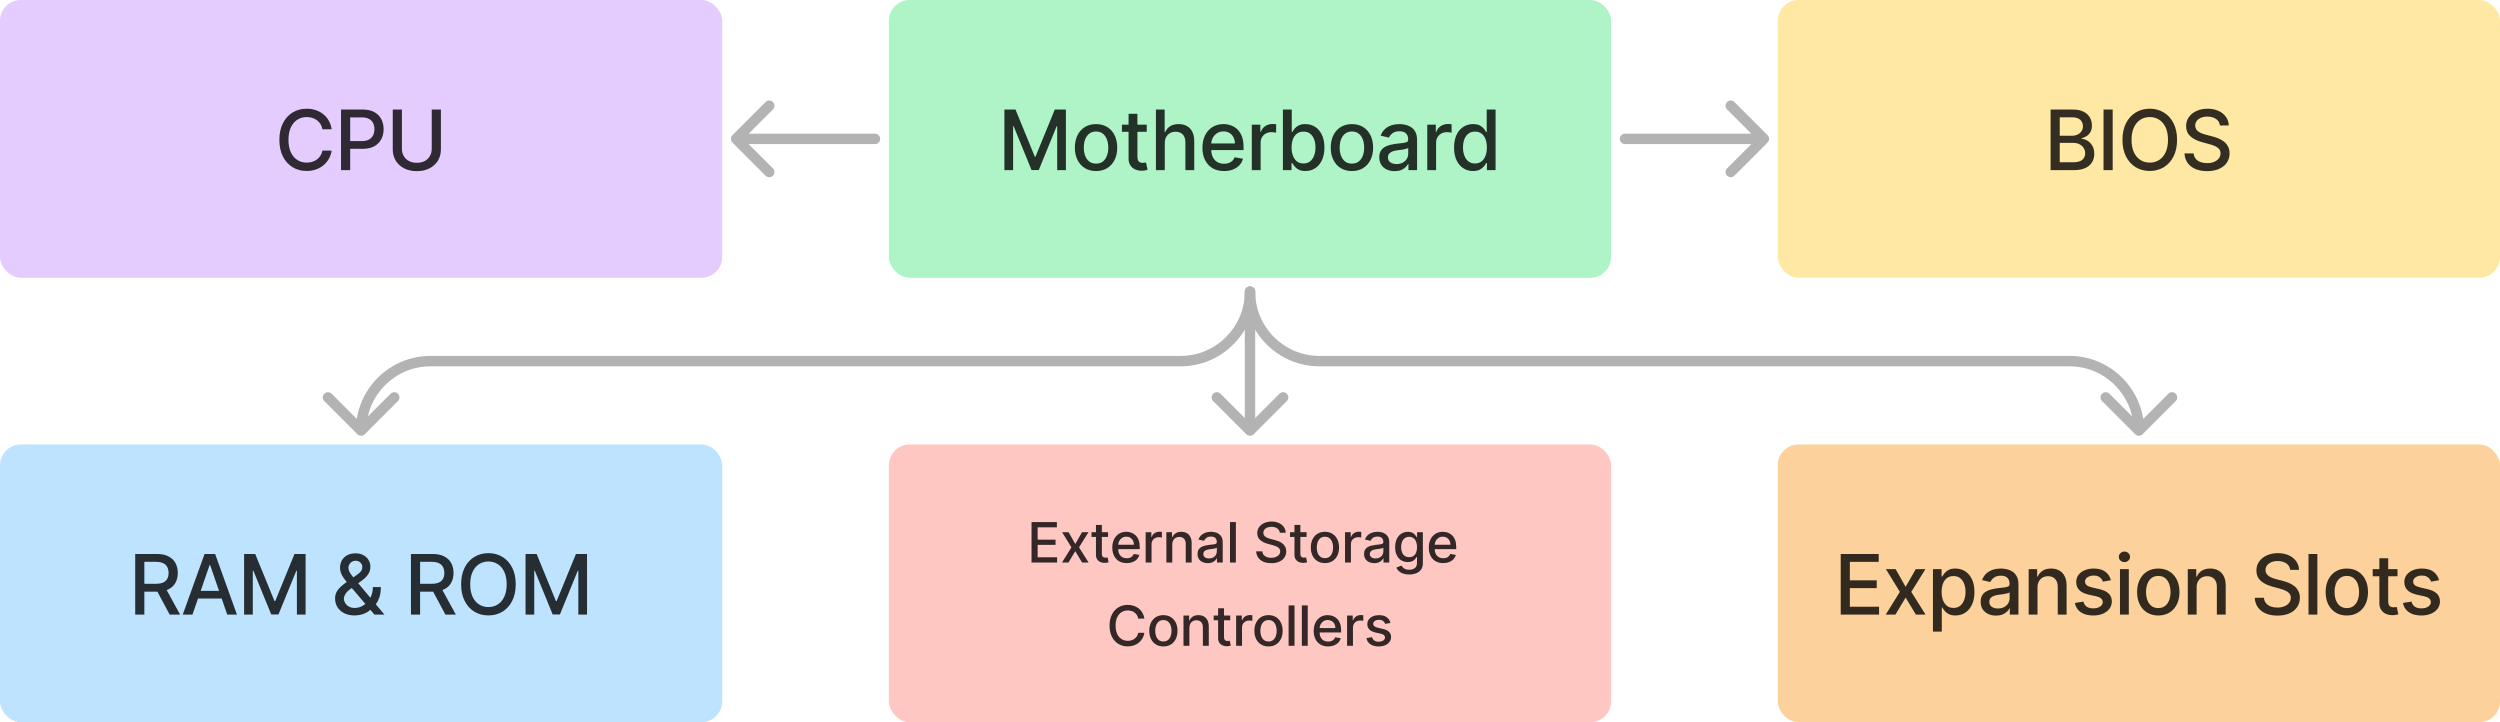 <svg width="720" height="208" viewBox="0 0 720 208" fill="none" xmlns="http://www.w3.org/2000/svg">
    <rect x="256" width="208" height="80" rx="6" fill="#AFF4C6" />
    <path
        d="M289.268 31.546H292.464L298.021 45.114H298.225L303.782 31.546H306.978V49H304.472V36.369H304.311L299.163 48.974H297.083L291.936 36.361H291.774V49H289.268V31.546ZM315.661 49.264C314.433 49.264 313.362 48.983 312.448 48.42C311.533 47.858 310.823 47.071 310.317 46.06C309.811 45.048 309.558 43.867 309.558 42.514C309.558 41.156 309.811 39.969 310.317 38.952C310.823 37.935 311.533 37.145 312.448 36.582C313.362 36.02 314.433 35.739 315.661 35.739C316.888 35.739 317.959 36.02 318.874 36.582C319.788 37.145 320.499 37.935 321.004 38.952C321.51 39.969 321.763 41.156 321.763 42.514C321.763 43.867 321.51 45.048 321.004 46.06C320.499 47.071 319.788 47.858 318.874 48.42C317.959 48.983 316.888 49.264 315.661 49.264ZM315.669 47.125C316.465 47.125 317.124 46.915 317.646 46.494C318.169 46.074 318.556 45.514 318.806 44.815C319.061 44.117 319.189 43.347 319.189 42.506C319.189 41.67 319.061 40.903 318.806 40.205C318.556 39.5 318.169 38.935 317.646 38.508C317.124 38.082 316.465 37.869 315.669 37.869C314.868 37.869 314.203 38.082 313.675 38.508C313.152 38.935 312.763 39.5 312.507 40.205C312.257 40.903 312.132 41.67 312.132 42.506C312.132 43.347 312.257 44.117 312.507 44.815C312.763 45.514 313.152 46.074 313.675 46.494C314.203 46.915 314.868 47.125 315.669 47.125ZM330.262 35.909V37.955H323.112V35.909H330.262ZM325.029 32.773H327.578V45.156C327.578 45.651 327.651 46.023 327.799 46.273C327.947 46.517 328.137 46.685 328.37 46.776C328.609 46.861 328.867 46.903 329.146 46.903C329.35 46.903 329.529 46.889 329.683 46.861C329.836 46.832 329.955 46.81 330.041 46.793L330.501 48.898C330.353 48.955 330.143 49.011 329.87 49.068C329.597 49.131 329.256 49.165 328.847 49.17C328.177 49.182 327.552 49.062 326.972 48.812C326.393 48.562 325.924 48.176 325.566 47.653C325.208 47.131 325.029 46.474 325.029 45.685V32.773ZM335.455 41.227V49H332.906V31.546H335.421V38.04H335.582C335.889 37.335 336.358 36.776 336.989 36.361C337.619 35.946 338.443 35.739 339.46 35.739C340.358 35.739 341.142 35.923 341.813 36.293C342.489 36.662 343.011 37.213 343.381 37.946C343.756 38.673 343.943 39.582 343.943 40.673V49H341.395V40.98C341.395 40.02 341.148 39.276 340.653 38.747C340.159 38.213 339.472 37.946 338.591 37.946C337.989 37.946 337.449 38.074 336.972 38.33C336.5 38.585 336.128 38.96 335.855 39.455C335.588 39.943 335.455 40.534 335.455 41.227ZM352.53 49.264C351.24 49.264 350.129 48.989 349.197 48.438C348.271 47.881 347.555 47.099 347.05 46.094C346.55 45.082 346.3 43.898 346.3 42.54C346.3 41.199 346.55 40.017 347.05 38.994C347.555 37.972 348.26 37.173 349.163 36.599C350.072 36.026 351.135 35.739 352.351 35.739C353.09 35.739 353.805 35.861 354.499 36.105C355.192 36.349 355.814 36.733 356.365 37.256C356.916 37.778 357.351 38.457 357.669 39.293C357.987 40.122 358.146 41.131 358.146 42.318V43.222H347.74V41.312H355.649C355.649 40.642 355.513 40.048 355.24 39.531C354.967 39.008 354.584 38.597 354.09 38.295C353.601 37.994 353.027 37.844 352.368 37.844C351.652 37.844 351.027 38.02 350.493 38.372C349.965 38.719 349.555 39.173 349.266 39.736C348.982 40.293 348.84 40.898 348.84 41.551V43.043C348.84 43.918 348.993 44.662 349.3 45.276C349.612 45.889 350.047 46.358 350.604 46.682C351.161 47 351.811 47.159 352.555 47.159C353.038 47.159 353.479 47.091 353.876 46.955C354.274 46.812 354.618 46.602 354.908 46.324C355.197 46.045 355.419 45.702 355.572 45.293L357.984 45.727C357.791 46.438 357.445 47.06 356.945 47.594C356.45 48.122 355.828 48.534 355.078 48.83C354.334 49.119 353.484 49.264 352.53 49.264ZM360.518 49V35.909H362.981V37.989H363.117C363.356 37.284 363.776 36.73 364.379 36.327C364.987 35.918 365.674 35.713 366.441 35.713C366.6 35.713 366.788 35.719 367.004 35.73C367.225 35.742 367.398 35.756 367.523 35.773V38.21C367.421 38.182 367.239 38.151 366.978 38.117C366.717 38.077 366.455 38.057 366.194 38.057C365.592 38.057 365.055 38.185 364.583 38.44C364.117 38.69 363.748 39.04 363.475 39.489C363.202 39.932 363.066 40.438 363.066 41.006V49H360.518ZM369.477 49V31.546H372.026V38.031H372.179C372.327 37.758 372.54 37.443 372.818 37.085C373.097 36.727 373.483 36.415 373.977 36.148C374.472 35.875 375.125 35.739 375.937 35.739C376.994 35.739 377.937 36.006 378.767 36.54C379.597 37.074 380.247 37.844 380.719 38.849C381.196 39.855 381.435 41.065 381.435 42.48C381.435 43.895 381.199 45.108 380.727 46.119C380.256 47.125 379.608 47.901 378.784 48.446C377.96 48.986 377.02 49.256 375.963 49.256C375.168 49.256 374.517 49.122 374.011 48.855C373.511 48.588 373.119 48.276 372.835 47.918C372.551 47.56 372.332 47.242 372.179 46.963H371.966V49H369.477ZM371.974 42.455C371.974 43.375 372.108 44.182 372.375 44.875C372.642 45.568 373.028 46.111 373.534 46.503C374.04 46.889 374.659 47.082 375.392 47.082C376.153 47.082 376.79 46.881 377.301 46.477C377.812 46.068 378.199 45.514 378.46 44.815C378.727 44.117 378.861 43.33 378.861 42.455C378.861 41.591 378.73 40.815 378.469 40.128C378.213 39.44 377.827 38.898 377.31 38.5C376.798 38.102 376.159 37.903 375.392 37.903C374.653 37.903 374.028 38.094 373.517 38.474C373.011 38.855 372.628 39.386 372.366 40.068C372.105 40.75 371.974 41.545 371.974 42.455ZM389.354 49.264C388.127 49.264 387.056 48.983 386.141 48.42C385.226 47.858 384.516 47.071 384.011 46.06C383.505 45.048 383.252 43.867 383.252 42.514C383.252 41.156 383.505 39.969 384.011 38.952C384.516 37.935 385.226 37.145 386.141 36.582C387.056 36.02 388.127 35.739 389.354 35.739C390.582 35.739 391.653 36.02 392.567 36.582C393.482 37.145 394.192 37.935 394.698 38.952C395.204 39.969 395.457 41.156 395.457 42.514C395.457 43.867 395.204 45.048 394.698 46.06C394.192 47.071 393.482 47.858 392.567 48.42C391.653 48.983 390.582 49.264 389.354 49.264ZM389.363 47.125C390.158 47.125 390.817 46.915 391.34 46.494C391.863 46.074 392.249 45.514 392.499 44.815C392.755 44.117 392.883 43.347 392.883 42.506C392.883 41.67 392.755 40.903 392.499 40.205C392.249 39.5 391.863 38.935 391.34 38.508C390.817 38.082 390.158 37.869 389.363 37.869C388.562 37.869 387.897 38.082 387.369 38.508C386.846 38.935 386.457 39.5 386.201 40.205C385.951 40.903 385.826 41.67 385.826 42.506C385.826 43.347 385.951 44.117 386.201 44.815C386.457 45.514 386.846 46.074 387.369 46.494C387.897 46.915 388.562 47.125 389.363 47.125ZM401.655 49.29C400.825 49.29 400.075 49.136 399.405 48.83C398.734 48.517 398.203 48.065 397.811 47.474C397.425 46.883 397.231 46.159 397.231 45.301C397.231 44.562 397.373 43.955 397.658 43.477C397.942 43 398.325 42.622 398.808 42.344C399.291 42.065 399.831 41.855 400.427 41.713C401.024 41.571 401.632 41.463 402.251 41.389C403.035 41.298 403.672 41.224 404.16 41.168C404.649 41.105 405.004 41.006 405.226 40.869C405.447 40.733 405.558 40.511 405.558 40.205V40.145C405.558 39.401 405.348 38.824 404.927 38.415C404.513 38.006 403.893 37.801 403.069 37.801C402.212 37.801 401.535 37.992 401.041 38.372C400.552 38.747 400.214 39.165 400.027 39.625L397.632 39.08C397.916 38.284 398.331 37.642 398.876 37.153C399.427 36.659 400.061 36.301 400.777 36.08C401.493 35.852 402.246 35.739 403.035 35.739C403.558 35.739 404.112 35.801 404.697 35.926C405.288 36.045 405.839 36.267 406.351 36.591C406.868 36.915 407.291 37.378 407.621 37.98C407.95 38.577 408.115 39.352 408.115 40.307V49H405.626V47.21H405.524C405.359 47.54 405.112 47.864 404.783 48.182C404.453 48.5 404.03 48.764 403.513 48.974C402.996 49.185 402.376 49.29 401.655 49.29ZM402.209 47.244C402.913 47.244 403.516 47.105 404.016 46.827C404.521 46.548 404.905 46.185 405.166 45.736C405.433 45.281 405.567 44.795 405.567 44.278V42.591C405.476 42.682 405.3 42.767 405.038 42.847C404.783 42.92 404.49 42.986 404.16 43.043C403.831 43.094 403.51 43.142 403.197 43.188C402.885 43.227 402.623 43.261 402.413 43.29C401.919 43.352 401.467 43.457 401.058 43.605C400.655 43.753 400.331 43.966 400.087 44.244C399.848 44.517 399.729 44.881 399.729 45.335C399.729 45.966 399.962 46.443 400.427 46.767C400.893 47.085 401.487 47.244 402.209 47.244ZM411.053 49V35.909H413.516V37.989H413.653C413.891 37.284 414.312 36.73 414.914 36.327C415.522 35.918 416.209 35.713 416.976 35.713C417.136 35.713 417.323 35.719 417.539 35.73C417.761 35.742 417.934 35.756 418.059 35.773V38.21C417.957 38.182 417.775 38.151 417.513 38.117C417.252 38.077 416.991 38.057 416.729 38.057C416.127 38.057 415.59 38.185 415.118 38.44C414.653 38.69 414.283 39.04 414.011 39.489C413.738 39.932 413.601 40.438 413.601 41.006V49H411.053ZM424.24 49.256C423.183 49.256 422.24 48.986 421.41 48.446C420.586 47.901 419.939 47.125 419.467 46.119C419.001 45.108 418.768 43.895 418.768 42.48C418.768 41.065 419.004 39.855 419.476 38.849C419.953 37.844 420.606 37.074 421.436 36.54C422.265 36.006 423.206 35.739 424.257 35.739C425.069 35.739 425.723 35.875 426.217 36.148C426.717 36.415 427.104 36.727 427.376 37.085C427.655 37.443 427.871 37.758 428.024 38.031H428.177V31.546H430.726V49H428.237V46.963H428.024C427.871 47.242 427.649 47.56 427.359 47.918C427.075 48.276 426.683 48.588 426.183 48.855C425.683 49.122 425.035 49.256 424.24 49.256ZM424.802 47.082C425.535 47.082 426.155 46.889 426.66 46.503C427.172 46.111 427.558 45.568 427.819 44.875C428.086 44.182 428.22 43.375 428.22 42.455C428.22 41.545 428.089 40.75 427.828 40.068C427.567 39.386 427.183 38.855 426.677 38.474C426.172 38.094 425.547 37.903 424.802 37.903C424.035 37.903 423.396 38.102 422.885 38.5C422.373 38.898 421.987 39.44 421.726 40.128C421.47 40.815 421.342 41.591 421.342 42.455C421.342 43.33 421.473 44.117 421.734 44.815C421.996 45.514 422.382 46.068 422.893 46.477C423.41 46.881 424.047 47.082 424.802 47.082Z"
        fill="black" fill-opacity="0.8" />
    <rect x="512" y="128" width="208" height="80" rx="6" fill="#FCD19C" />
    <path
        d="M530.125 177V159.545H541.068V161.812H532.759V167.131H540.497V169.389H532.759V174.733H541.171V177H530.125ZM545.937 163.909L548.826 169.006L551.741 163.909H554.528L550.446 170.455L554.562 177H551.775L548.826 172.108L545.886 177H543.09L547.164 170.455L543.142 163.909H545.937ZM556.688 181.909V163.909H559.177V166.031H559.39C559.538 165.759 559.751 165.443 560.029 165.085C560.308 164.727 560.694 164.415 561.188 164.148C561.683 163.875 562.336 163.739 563.149 163.739C564.205 163.739 565.149 164.006 565.978 164.54C566.808 165.074 567.458 165.844 567.93 166.849C568.407 167.855 568.646 169.065 568.646 170.48C568.646 171.895 568.41 173.108 567.938 174.119C567.467 175.125 566.819 175.901 565.995 176.446C565.171 176.986 564.231 177.256 563.174 177.256C562.379 177.256 561.728 177.122 561.222 176.855C560.722 176.588 560.33 176.276 560.046 175.918C559.762 175.56 559.543 175.241 559.39 174.963H559.237V181.909H556.688ZM559.186 170.455C559.186 171.375 559.319 172.182 559.586 172.875C559.853 173.568 560.24 174.111 560.745 174.503C561.251 174.889 561.87 175.082 562.603 175.082C563.365 175.082 564.001 174.881 564.512 174.477C565.024 174.068 565.41 173.514 565.671 172.815C565.938 172.116 566.072 171.33 566.072 170.455C566.072 169.591 565.941 168.815 565.68 168.128C565.424 167.44 565.038 166.898 564.521 166.5C564.009 166.102 563.37 165.903 562.603 165.903C561.865 165.903 561.24 166.094 560.728 166.474C560.222 166.855 559.839 167.386 559.578 168.068C559.316 168.75 559.186 169.545 559.186 170.455ZM574.855 177.29C574.025 177.29 573.275 177.136 572.605 176.83C571.934 176.517 571.403 176.065 571.011 175.474C570.624 174.884 570.431 174.159 570.431 173.301C570.431 172.562 570.573 171.955 570.857 171.477C571.141 171 571.525 170.622 572.008 170.344C572.491 170.065 573.031 169.855 573.627 169.713C574.224 169.571 574.832 169.463 575.451 169.389C576.235 169.298 576.872 169.224 577.36 169.168C577.849 169.105 578.204 169.006 578.426 168.869C578.647 168.733 578.758 168.511 578.758 168.205V168.145C578.758 167.401 578.548 166.824 578.127 166.415C577.712 166.006 577.093 165.801 576.269 165.801C575.411 165.801 574.735 165.991 574.241 166.372C573.752 166.747 573.414 167.165 573.227 167.625L570.832 167.08C571.116 166.284 571.531 165.642 572.076 165.153C572.627 164.659 573.261 164.301 573.977 164.08C574.693 163.852 575.445 163.739 576.235 163.739C576.758 163.739 577.312 163.801 577.897 163.926C578.488 164.045 579.039 164.267 579.551 164.591C580.068 164.915 580.491 165.378 580.82 165.98C581.15 166.577 581.315 167.352 581.315 168.307V177H578.826V175.21H578.724C578.559 175.54 578.312 175.864 577.982 176.182C577.653 176.5 577.23 176.764 576.712 176.974C576.195 177.185 575.576 177.29 574.855 177.29ZM575.409 175.244C576.113 175.244 576.715 175.105 577.215 174.827C577.721 174.548 578.105 174.185 578.366 173.736C578.633 173.281 578.766 172.795 578.766 172.278V170.591C578.676 170.682 578.499 170.767 578.238 170.847C577.982 170.92 577.69 170.986 577.36 171.043C577.031 171.094 576.71 171.142 576.397 171.188C576.085 171.227 575.823 171.261 575.613 171.29C575.119 171.352 574.667 171.457 574.258 171.605C573.855 171.753 573.531 171.966 573.286 172.244C573.048 172.517 572.928 172.881 572.928 173.335C572.928 173.966 573.161 174.443 573.627 174.767C574.093 175.085 574.687 175.244 575.409 175.244ZM586.801 169.227V177H584.253V163.909H586.699V166.04H586.861C587.162 165.347 587.634 164.79 588.276 164.369C588.923 163.949 589.739 163.739 590.722 163.739C591.614 163.739 592.395 163.926 593.065 164.301C593.736 164.67 594.256 165.222 594.625 165.955C594.994 166.687 595.179 167.594 595.179 168.673V177H592.631V168.98C592.631 168.031 592.384 167.29 591.889 166.756C591.395 166.216 590.716 165.946 589.852 165.946C589.261 165.946 588.736 166.074 588.276 166.33C587.821 166.585 587.46 166.96 587.193 167.455C586.932 167.943 586.801 168.534 586.801 169.227ZM607.95 167.105L605.641 167.514C605.544 167.219 605.391 166.937 605.18 166.67C604.976 166.403 604.698 166.185 604.345 166.014C603.993 165.844 603.553 165.759 603.024 165.759C602.303 165.759 601.7 165.92 601.217 166.244C600.734 166.562 600.493 166.974 600.493 167.48C600.493 167.918 600.655 168.27 600.979 168.537C601.303 168.804 601.825 169.023 602.547 169.193L604.626 169.67C605.831 169.949 606.729 170.378 607.32 170.957C607.911 171.537 608.206 172.29 608.206 173.216C608.206 174 607.979 174.699 607.524 175.312C607.075 175.92 606.448 176.398 605.641 176.744C604.84 177.091 603.911 177.264 602.854 177.264C601.388 177.264 600.192 176.952 599.266 176.327C598.34 175.696 597.771 174.801 597.561 173.642L600.024 173.267C600.178 173.909 600.493 174.395 600.97 174.724C601.448 175.048 602.07 175.21 602.837 175.21C603.672 175.21 604.34 175.037 604.84 174.69C605.34 174.338 605.59 173.909 605.59 173.403C605.59 172.994 605.436 172.651 605.129 172.372C604.828 172.094 604.365 171.884 603.74 171.741L601.524 171.256C600.303 170.977 599.399 170.534 598.814 169.926C598.234 169.318 597.945 168.548 597.945 167.616C597.945 166.844 598.161 166.168 598.592 165.588C599.024 165.009 599.621 164.557 600.382 164.233C601.144 163.903 602.016 163.739 602.999 163.739C604.413 163.739 605.527 164.045 606.34 164.659C607.152 165.267 607.689 166.082 607.95 167.105ZM610.552 177V163.909H613.1V177H610.552ZM611.839 161.889C611.396 161.889 611.015 161.741 610.697 161.446C610.384 161.145 610.228 160.787 610.228 160.372C610.228 159.952 610.384 159.594 610.697 159.298C611.015 158.997 611.396 158.847 611.839 158.847C612.282 158.847 612.66 158.997 612.972 159.298C613.291 159.594 613.45 159.952 613.45 160.372C613.45 160.787 613.291 161.145 612.972 161.446C612.66 161.741 612.282 161.889 611.839 161.889ZM621.587 177.264C620.359 177.264 619.288 176.983 618.374 176.42C617.459 175.858 616.749 175.071 616.243 174.06C615.737 173.048 615.484 171.866 615.484 170.514C615.484 169.156 615.737 167.969 616.243 166.952C616.749 165.935 617.459 165.145 618.374 164.582C619.288 164.02 620.359 163.739 621.587 163.739C622.814 163.739 623.885 164.02 624.8 164.582C625.714 165.145 626.425 165.935 626.93 166.952C627.436 167.969 627.689 169.156 627.689 170.514C627.689 171.866 627.436 173.048 626.93 174.06C626.425 175.071 625.714 175.858 624.8 176.42C623.885 176.983 622.814 177.264 621.587 177.264ZM621.595 175.125C622.391 175.125 623.05 174.915 623.572 174.494C624.095 174.074 624.482 173.514 624.732 172.815C624.987 172.116 625.115 171.347 625.115 170.506C625.115 169.67 624.987 168.903 624.732 168.205C624.482 167.5 624.095 166.935 623.572 166.509C623.05 166.082 622.391 165.869 621.595 165.869C620.794 165.869 620.129 166.082 619.601 166.509C619.078 166.935 618.689 167.5 618.433 168.205C618.183 168.903 618.058 169.67 618.058 170.506C618.058 171.347 618.183 172.116 618.433 172.815C618.689 173.514 619.078 174.074 619.601 174.494C620.129 174.915 620.794 175.125 621.595 175.125ZM632.626 169.227V177H630.077V163.909H632.523V166.04H632.685C632.986 165.347 633.458 164.79 634.1 164.369C634.748 163.949 635.563 163.739 636.546 163.739C637.438 163.739 638.219 163.926 638.89 164.301C639.56 164.67 640.08 165.222 640.45 165.955C640.819 166.687 641.004 167.594 641.004 168.673V177H638.455V168.98C638.455 168.031 638.208 167.29 637.714 166.756C637.219 166.216 636.54 165.946 635.677 165.946C635.086 165.946 634.56 166.074 634.1 166.33C633.646 166.585 633.285 166.96 633.018 167.455C632.756 167.943 632.626 168.534 632.626 169.227ZM659.585 164.131C659.494 163.324 659.119 162.699 658.46 162.256C657.801 161.807 656.971 161.582 655.971 161.582C655.256 161.582 654.636 161.696 654.114 161.923C653.591 162.145 653.185 162.452 652.895 162.844C652.611 163.23 652.469 163.67 652.469 164.165C652.469 164.58 652.565 164.937 652.758 165.239C652.957 165.54 653.216 165.793 653.534 165.997C653.858 166.196 654.204 166.364 654.574 166.5C654.943 166.631 655.298 166.739 655.639 166.824L657.344 167.267C657.9 167.403 658.471 167.588 659.057 167.821C659.642 168.054 660.185 168.361 660.685 168.741C661.185 169.122 661.588 169.594 661.895 170.156C662.207 170.719 662.364 171.392 662.364 172.176C662.364 173.165 662.108 174.043 661.596 174.81C661.091 175.577 660.355 176.182 659.389 176.625C658.429 177.068 657.267 177.29 655.903 177.29C654.596 177.29 653.466 177.082 652.511 176.668C651.557 176.253 650.81 175.665 650.27 174.903C649.73 174.136 649.432 173.227 649.375 172.176H652.017C652.068 172.807 652.273 173.332 652.631 173.753C652.994 174.168 653.457 174.477 654.02 174.682C654.588 174.881 655.21 174.98 655.886 174.98C656.631 174.98 657.293 174.864 657.872 174.631C658.457 174.392 658.918 174.062 659.253 173.642C659.588 173.216 659.756 172.719 659.756 172.151C659.756 171.634 659.608 171.21 659.312 170.881C659.023 170.551 658.628 170.278 658.128 170.062C657.633 169.847 657.074 169.656 656.449 169.491L654.386 168.929C652.989 168.548 651.881 167.989 651.062 167.25C650.25 166.511 649.844 165.534 649.844 164.318C649.844 163.312 650.116 162.435 650.662 161.685C651.207 160.935 651.946 160.352 652.878 159.938C653.81 159.517 654.861 159.307 656.031 159.307C657.213 159.307 658.256 159.514 659.159 159.929C660.068 160.344 660.784 160.915 661.307 161.642C661.829 162.364 662.102 163.193 662.125 164.131H659.585ZM667.398 159.545V177H664.85V159.545H667.398ZM675.885 177.264C674.658 177.264 673.586 176.983 672.672 176.42C671.757 175.858 671.047 175.071 670.541 174.06C670.035 173.048 669.783 171.866 669.783 170.514C669.783 169.156 670.035 167.969 670.541 166.952C671.047 165.935 671.757 165.145 672.672 164.582C673.586 164.02 674.658 163.739 675.885 163.739C677.112 163.739 678.183 164.02 679.098 164.582C680.013 165.145 680.723 165.935 681.229 166.952C681.734 167.969 681.987 169.156 681.987 170.514C681.987 171.866 681.734 173.048 681.229 174.06C680.723 175.071 680.013 175.858 679.098 176.42C678.183 176.983 677.112 177.264 675.885 177.264ZM675.893 175.125C676.689 175.125 677.348 174.915 677.871 174.494C678.393 174.074 678.78 173.514 679.03 172.815C679.285 172.116 679.413 171.347 679.413 170.506C679.413 169.67 679.285 168.903 679.03 168.205C678.78 167.5 678.393 166.935 677.871 166.509C677.348 166.082 676.689 165.869 675.893 165.869C675.092 165.869 674.427 166.082 673.899 166.509C673.376 166.935 672.987 167.5 672.731 168.205C672.481 168.903 672.356 169.67 672.356 170.506C672.356 171.347 672.481 172.116 672.731 172.815C672.987 173.514 673.376 174.074 673.899 174.494C674.427 174.915 675.092 175.125 675.893 175.125ZM690.486 163.909V165.955H683.336V163.909H690.486ZM685.253 160.773H687.802V173.156C687.802 173.651 687.876 174.023 688.023 174.273C688.171 174.517 688.361 174.685 688.594 174.776C688.833 174.861 689.091 174.903 689.37 174.903C689.574 174.903 689.753 174.889 689.907 174.861C690.06 174.832 690.179 174.81 690.265 174.793L690.725 176.898C690.577 176.955 690.367 177.011 690.094 177.068C689.822 177.131 689.481 177.165 689.072 177.17C688.401 177.182 687.776 177.062 687.197 176.812C686.617 176.562 686.148 176.176 685.79 175.653C685.432 175.131 685.253 174.474 685.253 173.685V160.773ZM702.448 167.105L700.138 167.514C700.042 167.219 699.888 166.937 699.678 166.67C699.473 166.403 699.195 166.185 698.843 166.014C698.491 165.844 698.05 165.759 697.522 165.759C696.8 165.759 696.198 165.92 695.715 166.244C695.232 166.562 694.991 166.974 694.991 167.48C694.991 167.918 695.152 168.27 695.476 168.537C695.8 168.804 696.323 169.023 697.045 169.193L699.124 169.67C700.329 169.949 701.226 170.378 701.817 170.957C702.408 171.537 702.704 172.29 702.704 173.216C702.704 174 702.476 174.699 702.022 175.312C701.573 175.92 700.945 176.398 700.138 176.744C699.337 177.091 698.408 177.264 697.351 177.264C695.885 177.264 694.689 176.952 693.763 176.327C692.837 175.696 692.269 174.801 692.059 173.642L694.522 173.267C694.675 173.909 694.991 174.395 695.468 174.724C695.945 175.048 696.567 175.21 697.334 175.21C698.17 175.21 698.837 175.037 699.337 174.69C699.837 174.338 700.087 173.909 700.087 173.403C700.087 172.994 699.934 172.651 699.627 172.372C699.326 172.094 698.863 171.884 698.238 171.741L696.022 171.256C694.8 170.977 693.897 170.534 693.312 169.926C692.732 169.318 692.442 168.548 692.442 167.616C692.442 166.844 692.658 166.168 693.09 165.588C693.522 165.009 694.118 164.557 694.88 164.233C695.641 163.903 696.513 163.739 697.496 163.739C698.911 163.739 700.025 164.045 700.837 164.659C701.65 165.267 702.187 166.082 702.448 167.105Z"
        fill="black" fill-opacity="0.8" />
    <rect x="512" width="208" height="80" rx="6" fill="#FFE8A3" />
    <path
        d="M590.57 49V31.546H596.962C598.201 31.546 599.227 31.75 600.039 32.159C600.852 32.562 601.46 33.111 601.863 33.804C602.266 34.492 602.468 35.267 602.468 36.131C602.468 36.858 602.335 37.472 602.068 37.972C601.8 38.466 601.443 38.864 600.994 39.165C600.55 39.46 600.062 39.676 599.528 39.812V39.983C600.107 40.011 600.673 40.199 601.224 40.545C601.781 40.886 602.241 41.372 602.604 42.003C602.968 42.633 603.15 43.401 603.15 44.304C603.15 45.196 602.94 45.997 602.519 46.707C602.104 47.412 601.462 47.972 600.593 48.386C599.724 48.795 598.613 49 597.261 49H590.57ZM593.204 46.742H597.005C598.266 46.742 599.17 46.497 599.715 46.008C600.261 45.52 600.533 44.909 600.533 44.176C600.533 43.625 600.394 43.119 600.116 42.659C599.837 42.199 599.44 41.832 598.923 41.56C598.411 41.287 597.803 41.151 597.099 41.151H593.204V46.742ZM593.204 39.097H596.732C597.323 39.097 597.854 38.983 598.326 38.756C598.803 38.528 599.181 38.21 599.46 37.801C599.744 37.386 599.886 36.898 599.886 36.335C599.886 35.614 599.633 35.008 599.127 34.52C598.621 34.031 597.846 33.787 596.8 33.787H593.204V39.097ZM608.451 31.546V49H605.817V31.546H608.451ZM626.992 40.273C626.992 42.136 626.651 43.739 625.969 45.08C625.288 46.415 624.353 47.443 623.165 48.165C621.984 48.881 620.64 49.239 619.134 49.239C617.623 49.239 616.273 48.881 615.086 48.165C613.904 47.443 612.972 46.412 612.29 45.071C611.609 43.73 611.268 42.131 611.268 40.273C611.268 38.409 611.609 36.81 612.29 35.474C612.972 34.133 613.904 33.105 615.086 32.389C616.273 31.668 617.623 31.307 619.134 31.307C620.64 31.307 621.984 31.668 623.165 32.389C624.353 33.105 625.288 34.133 625.969 35.474C626.651 36.81 626.992 38.409 626.992 40.273ZM624.384 40.273C624.384 38.852 624.154 37.656 623.694 36.685C623.239 35.707 622.614 34.969 621.819 34.469C621.029 33.963 620.134 33.71 619.134 33.71C618.129 33.71 617.231 33.963 616.441 34.469C615.651 34.969 615.026 35.707 614.566 36.685C614.111 37.656 613.884 38.852 613.884 40.273C613.884 41.693 614.111 42.892 614.566 43.869C615.026 44.841 615.651 45.58 616.441 46.085C617.231 46.585 618.129 46.835 619.134 46.835C620.134 46.835 621.029 46.585 621.819 46.085C622.614 45.58 623.239 44.841 623.694 43.869C624.154 42.892 624.384 41.693 624.384 40.273ZM639.339 36.131C639.249 35.324 638.874 34.699 638.214 34.256C637.555 33.807 636.726 33.582 635.726 33.582C635.01 33.582 634.391 33.696 633.868 33.923C633.345 34.145 632.939 34.452 632.649 34.844C632.365 35.23 632.223 35.67 632.223 36.165C632.223 36.58 632.32 36.938 632.513 37.239C632.712 37.54 632.97 37.793 633.288 37.997C633.612 38.196 633.959 38.364 634.328 38.5C634.697 38.631 635.053 38.739 635.393 38.824L637.098 39.267C637.655 39.403 638.226 39.588 638.811 39.821C639.396 40.054 639.939 40.361 640.439 40.742C640.939 41.122 641.342 41.594 641.649 42.156C641.962 42.719 642.118 43.392 642.118 44.176C642.118 45.165 641.862 46.043 641.351 46.81C640.845 47.577 640.109 48.182 639.143 48.625C638.183 49.068 637.021 49.29 635.658 49.29C634.351 49.29 633.22 49.082 632.266 48.668C631.311 48.253 630.564 47.665 630.024 46.903C629.484 46.136 629.186 45.227 629.129 44.176H631.771C631.822 44.807 632.027 45.332 632.385 45.753C632.749 46.168 633.212 46.477 633.774 46.682C634.342 46.881 634.964 46.98 635.641 46.98C636.385 46.98 637.047 46.864 637.626 46.631C638.212 46.392 638.672 46.062 639.007 45.642C639.342 45.216 639.51 44.719 639.51 44.151C639.51 43.633 639.362 43.21 639.067 42.881C638.777 42.551 638.382 42.278 637.882 42.062C637.388 41.847 636.828 41.656 636.203 41.492L634.141 40.929C632.743 40.548 631.635 39.989 630.817 39.25C630.004 38.511 629.598 37.534 629.598 36.318C629.598 35.312 629.871 34.435 630.416 33.685C630.962 32.935 631.7 32.352 632.632 31.938C633.564 31.517 634.615 31.307 635.785 31.307C636.967 31.307 638.01 31.514 638.913 31.929C639.822 32.344 640.538 32.915 641.061 33.642C641.584 34.364 641.856 35.193 641.879 36.131H639.339Z"
        fill="black" fill-opacity="0.8" />
    <rect y="128" width="208" height="80" rx="6" fill="#BDE3FF" />
    <path
        d="M38.941 177V159.545H45.162C46.515 159.545 47.637 159.778 48.529 160.244C49.427 160.71 50.097 161.355 50.54 162.179C50.983 162.997 51.205 163.943 51.205 165.017C51.205 166.085 50.981 167.026 50.532 167.838C50.089 168.645 49.418 169.273 48.52 169.722C47.628 170.17 46.506 170.395 45.154 170.395H40.441V168.128H44.915C45.767 168.128 46.461 168.006 46.995 167.761C47.535 167.517 47.929 167.162 48.179 166.696C48.429 166.23 48.554 165.67 48.554 165.017C48.554 164.358 48.427 163.787 48.171 163.304C47.921 162.821 47.526 162.452 46.986 162.196C46.452 161.935 45.751 161.804 44.881 161.804H41.574V177H38.941ZM47.557 169.125L51.87 177H48.87L44.642 169.125H47.557ZM55.428 177H52.633L58.914 159.545H61.956L68.238 177H65.442L60.508 162.716H60.371L55.428 177ZM55.897 170.165H64.965V172.381H55.897V170.165ZM70.302 159.545H73.498L79.055 173.114H79.26L84.817 159.545H88.013V177H85.507V164.369H85.345L80.197 176.974H78.118L72.97 164.361H72.808V177H70.302V159.545ZM102.156 177.247C100.985 177.247 99.977 177.034 99.13 176.608C98.289 176.182 97.642 175.602 97.187 174.869C96.733 174.131 96.505 173.295 96.505 172.364C96.505 171.653 96.653 171.023 96.948 170.472C97.244 169.915 97.656 169.401 98.184 168.929C98.713 168.457 99.323 167.983 100.017 167.506L102.829 165.52C103.306 165.207 103.679 164.878 103.946 164.531C104.213 164.179 104.346 163.744 104.346 163.227C104.346 162.818 104.17 162.426 103.818 162.051C103.466 161.676 102.994 161.489 102.403 161.489C101.994 161.489 101.633 161.588 101.321 161.787C101.014 161.986 100.772 162.241 100.596 162.554C100.426 162.861 100.341 163.185 100.341 163.526C100.341 163.923 100.449 164.324 100.664 164.727C100.886 165.131 101.17 165.548 101.517 165.98C101.863 166.406 102.227 166.849 102.608 167.31L110.713 177H107.832L101.125 169.116C100.562 168.452 100.039 167.827 99.556 167.241C99.073 166.651 98.681 166.054 98.38 165.452C98.085 164.844 97.937 164.188 97.937 163.483C97.937 162.682 98.119 161.972 98.483 161.352C98.852 160.727 99.366 160.239 100.025 159.886C100.684 159.534 101.457 159.358 102.343 159.358C103.241 159.358 104.011 159.534 104.653 159.886C105.301 160.233 105.798 160.696 106.145 161.276C106.497 161.849 106.673 162.477 106.673 163.159C106.673 163.989 106.466 164.722 106.051 165.358C105.642 165.989 105.076 166.568 104.355 167.097L100.852 169.679C100.17 170.179 99.696 170.673 99.429 171.162C99.167 171.645 99.037 172.023 99.037 172.295C99.037 172.795 99.164 173.259 99.42 173.685C99.681 174.111 100.045 174.452 100.511 174.707C100.983 174.963 101.534 175.091 102.164 175.091C102.812 175.091 103.443 174.952 104.056 174.673C104.676 174.389 105.235 173.983 105.735 173.455C106.241 172.926 106.642 172.293 106.937 171.554C107.233 170.815 107.38 169.989 107.38 169.074H109.681C109.681 170.199 109.554 171.151 109.298 171.929C109.042 172.702 108.733 173.332 108.369 173.821C108.011 174.304 107.673 174.682 107.355 174.955C107.252 175.045 107.156 175.136 107.065 175.227C106.974 175.318 106.877 175.409 106.775 175.5C106.184 176.097 105.468 176.537 104.627 176.821C103.792 177.105 102.968 177.247 102.156 177.247ZM118.353 177V159.545H124.575C125.927 159.545 127.049 159.778 127.941 160.244C128.839 160.71 129.51 161.355 129.953 162.179C130.396 162.997 130.617 163.943 130.617 165.017C130.617 166.085 130.393 167.026 129.944 167.838C129.501 168.645 128.831 169.273 127.933 169.722C127.041 170.17 125.919 170.395 124.566 170.395H119.853V168.128H124.328C125.18 168.128 125.873 168.006 126.407 167.761C126.947 167.517 127.342 167.162 127.592 166.696C127.842 166.23 127.967 165.67 127.967 165.017C127.967 164.358 127.839 163.787 127.583 163.304C127.333 162.821 126.938 162.452 126.399 162.196C125.865 161.935 125.163 161.804 124.294 161.804H120.987V177H118.353ZM126.97 169.125L131.282 177H128.282L124.055 169.125H126.97ZM148.528 168.273C148.528 170.136 148.187 171.739 147.505 173.08C146.823 174.415 145.889 175.443 144.701 176.165C143.519 176.881 142.176 177.239 140.67 177.239C139.159 177.239 137.809 176.881 136.622 176.165C135.44 175.443 134.508 174.412 133.826 173.071C133.144 171.73 132.804 170.131 132.804 168.273C132.804 166.409 133.144 164.81 133.826 163.474C134.508 162.134 135.44 161.105 136.622 160.389C137.809 159.668 139.159 159.307 140.67 159.307C142.176 159.307 143.519 159.668 144.701 160.389C145.889 161.105 146.823 162.134 147.505 163.474C148.187 164.81 148.528 166.409 148.528 168.273ZM145.92 168.273C145.92 166.852 145.69 165.656 145.23 164.685C144.775 163.707 144.15 162.969 143.355 162.469C142.565 161.963 141.67 161.71 140.67 161.71C139.664 161.71 138.767 161.963 137.977 162.469C137.187 162.969 136.562 163.707 136.102 164.685C135.647 165.656 135.42 166.852 135.42 168.273C135.42 169.693 135.647 170.892 136.102 171.869C136.562 172.841 137.187 173.58 137.977 174.085C138.767 174.585 139.664 174.835 140.67 174.835C141.67 174.835 142.565 174.585 143.355 174.085C144.15 173.58 144.775 172.841 145.23 171.869C145.69 170.892 145.92 169.693 145.92 168.273ZM151.355 159.545H154.551L160.108 173.114H160.313L165.87 159.545H169.066V177H166.56V164.369H166.398L161.25 176.974H159.171L154.023 164.361H153.861V177H151.355V159.545Z"
        fill="black" fill-opacity="0.8" />
    <rect x="256" y="128" width="208" height="80" rx="6" fill="#FFC7C2" />
    <path
        d="M297.085 162V150.364H304.38V151.875H298.841V155.42H304V156.926H298.841V160.489H304.448V162H297.085ZM307.754 153.273L309.68 156.67L311.623 153.273H313.481L310.76 157.636L313.504 162H311.646L309.68 158.739L307.72 162H305.856L308.572 157.636L305.89 153.273H307.754ZM319.123 153.273V154.636H314.356V153.273H319.123ZM315.635 151.182H317.334V159.438C317.334 159.767 317.383 160.015 317.481 160.182C317.58 160.345 317.707 160.456 317.862 160.517C318.021 160.574 318.194 160.602 318.379 160.602C318.516 160.602 318.635 160.593 318.737 160.574C318.839 160.555 318.919 160.54 318.976 160.528L319.283 161.932C319.184 161.97 319.044 162.008 318.862 162.045C318.68 162.087 318.453 162.11 318.18 162.114C317.733 162.121 317.317 162.042 316.93 161.875C316.544 161.708 316.231 161.451 315.993 161.102C315.754 160.754 315.635 160.316 315.635 159.79V151.182ZM324.494 162.176C323.634 162.176 322.894 161.992 322.273 161.625C321.655 161.254 321.178 160.733 320.841 160.062C320.508 159.388 320.341 158.598 320.341 157.693C320.341 156.799 320.508 156.011 320.841 155.33C321.178 154.648 321.648 154.116 322.25 153.733C322.856 153.35 323.564 153.159 324.375 153.159C324.867 153.159 325.345 153.241 325.807 153.403C326.269 153.566 326.684 153.822 327.051 154.17C327.419 154.519 327.708 154.972 327.92 155.528C328.133 156.081 328.239 156.754 328.239 157.545V158.148H321.301V156.875H326.574C326.574 156.428 326.483 156.032 326.301 155.688C326.119 155.339 325.864 155.064 325.534 154.864C325.208 154.663 324.826 154.562 324.386 154.562C323.909 154.562 323.492 154.68 323.136 154.915C322.784 155.146 322.511 155.449 322.318 155.824C322.129 156.195 322.034 156.598 322.034 157.034V158.028C322.034 158.612 322.136 159.108 322.341 159.517C322.549 159.926 322.839 160.239 323.21 160.455C323.581 160.667 324.015 160.773 324.511 160.773C324.833 160.773 325.127 160.727 325.392 160.636C325.657 160.542 325.886 160.402 326.08 160.216C326.273 160.03 326.42 159.801 326.523 159.528L328.131 159.818C328.002 160.292 327.771 160.706 327.438 161.062C327.108 161.415 326.693 161.689 326.193 161.886C325.697 162.08 325.131 162.176 324.494 162.176ZM329.948 162V153.273H331.59V154.659H331.681C331.84 154.189 332.12 153.82 332.521 153.551C332.927 153.278 333.385 153.142 333.896 153.142C334.003 153.142 334.128 153.146 334.271 153.153C334.419 153.161 334.535 153.17 334.618 153.182V154.807C334.55 154.788 334.429 154.767 334.254 154.744C334.08 154.718 333.906 154.705 333.732 154.705C333.33 154.705 332.972 154.79 332.658 154.96C332.347 155.127 332.101 155.36 331.919 155.659C331.737 155.955 331.646 156.292 331.646 156.67V162H329.948ZM337.611 156.818V162H335.912V153.273H337.543V154.693H337.651C337.852 154.231 338.166 153.86 338.594 153.58C339.026 153.299 339.569 153.159 340.225 153.159C340.819 153.159 341.34 153.284 341.787 153.534C342.234 153.78 342.581 154.148 342.827 154.636C343.073 155.125 343.196 155.729 343.196 156.449V162H341.497V156.653C341.497 156.021 341.333 155.527 341.003 155.17C340.674 154.811 340.221 154.631 339.645 154.631C339.251 154.631 338.901 154.716 338.594 154.886C338.291 155.057 338.05 155.307 337.872 155.636C337.698 155.962 337.611 156.356 337.611 156.818ZM347.839 162.193C347.285 162.193 346.785 162.091 346.339 161.886C345.892 161.678 345.537 161.377 345.276 160.983C345.018 160.589 344.89 160.106 344.89 159.534C344.89 159.042 344.984 158.636 345.174 158.318C345.363 158 345.619 157.748 345.941 157.562C346.263 157.377 346.623 157.237 347.02 157.142C347.418 157.047 347.823 156.975 348.236 156.926C348.759 156.866 349.183 156.816 349.509 156.778C349.835 156.737 350.071 156.67 350.219 156.58C350.367 156.489 350.441 156.341 350.441 156.136V156.097C350.441 155.6 350.301 155.216 350.02 154.943C349.744 154.67 349.331 154.534 348.782 154.534C348.21 154.534 347.759 154.661 347.429 154.915C347.104 155.165 346.878 155.443 346.753 155.75L345.157 155.386C345.346 154.856 345.623 154.428 345.986 154.102C346.354 153.773 346.776 153.534 347.253 153.386C347.731 153.235 348.232 153.159 348.759 153.159C349.107 153.159 349.477 153.201 349.867 153.284C350.261 153.364 350.628 153.511 350.969 153.727C351.314 153.943 351.596 154.252 351.816 154.653C352.035 155.051 352.145 155.568 352.145 156.205V162H350.486V160.807H350.418C350.308 161.027 350.143 161.242 349.924 161.455C349.704 161.667 349.422 161.843 349.077 161.983C348.732 162.123 348.32 162.193 347.839 162.193ZM348.208 160.83C348.678 160.83 349.079 160.737 349.412 160.551C349.749 160.366 350.005 160.123 350.179 159.824C350.357 159.521 350.446 159.197 350.446 158.852V157.727C350.386 157.788 350.268 157.845 350.094 157.898C349.924 157.947 349.729 157.991 349.509 158.028C349.289 158.062 349.075 158.095 348.867 158.125C348.659 158.152 348.484 158.174 348.344 158.193C348.015 158.235 347.714 158.305 347.441 158.403C347.172 158.502 346.956 158.644 346.793 158.83C346.634 159.011 346.554 159.254 346.554 159.557C346.554 159.977 346.71 160.295 347.02 160.511C347.331 160.723 347.727 160.83 348.208 160.83ZM355.931 150.364V162H354.232V150.364H355.931ZM368.582 153.42C368.521 152.883 368.271 152.466 367.832 152.17C367.392 151.871 366.839 151.722 366.173 151.722C365.695 151.722 365.283 151.797 364.934 151.949C364.586 152.097 364.315 152.301 364.122 152.562C363.932 152.82 363.837 153.114 363.837 153.443C363.837 153.72 363.902 153.958 364.031 154.159C364.163 154.36 364.336 154.528 364.548 154.665C364.764 154.797 364.995 154.909 365.241 155C365.487 155.087 365.724 155.159 365.951 155.216L367.087 155.511C367.459 155.602 367.839 155.725 368.23 155.881C368.62 156.036 368.981 156.241 369.315 156.494C369.648 156.748 369.917 157.062 370.122 157.438C370.33 157.812 370.434 158.261 370.434 158.784C370.434 159.443 370.264 160.028 369.923 160.54C369.586 161.051 369.095 161.455 368.451 161.75C367.811 162.045 367.036 162.193 366.127 162.193C365.256 162.193 364.502 162.055 363.866 161.778C363.23 161.502 362.731 161.11 362.372 160.602C362.012 160.091 361.813 159.485 361.775 158.784H363.536C363.57 159.205 363.707 159.555 363.945 159.835C364.188 160.112 364.497 160.318 364.872 160.455C365.25 160.587 365.665 160.653 366.116 160.653C366.612 160.653 367.053 160.576 367.44 160.42C367.83 160.261 368.137 160.042 368.36 159.761C368.584 159.477 368.695 159.146 368.695 158.767C368.695 158.422 368.597 158.14 368.4 157.92C368.207 157.701 367.944 157.519 367.61 157.375C367.281 157.231 366.908 157.104 366.491 156.994L365.116 156.619C364.184 156.366 363.445 155.992 362.9 155.5C362.358 155.008 362.087 154.356 362.087 153.545C362.087 152.875 362.269 152.29 362.633 151.79C362.997 151.29 363.489 150.902 364.11 150.625C364.731 150.345 365.432 150.205 366.212 150.205C367 150.205 367.695 150.343 368.298 150.619C368.904 150.896 369.381 151.277 369.73 151.761C370.078 152.242 370.26 152.795 370.275 153.42H368.582ZM376.294 153.273V154.636H371.527V153.273H376.294ZM372.805 151.182H374.504V159.438C374.504 159.767 374.553 160.015 374.652 160.182C374.75 160.345 374.877 160.456 375.032 160.517C375.191 160.574 375.364 160.602 375.549 160.602C375.686 160.602 375.805 160.593 375.907 160.574C376.01 160.555 376.089 160.54 376.146 160.528L376.453 161.932C376.354 161.97 376.214 162.008 376.032 162.045C375.85 162.087 375.623 162.11 375.35 162.114C374.903 162.121 374.487 162.042 374.1 161.875C373.714 161.708 373.402 161.451 373.163 161.102C372.924 160.754 372.805 160.316 372.805 159.79V151.182ZM381.579 162.176C380.761 162.176 380.047 161.989 379.437 161.614C378.827 161.239 378.354 160.714 378.017 160.04C377.68 159.366 377.511 158.578 377.511 157.676C377.511 156.771 377.68 155.979 378.017 155.301C378.354 154.623 378.827 154.097 379.437 153.722C380.047 153.347 380.761 153.159 381.579 153.159C382.397 153.159 383.111 153.347 383.721 153.722C384.331 154.097 384.805 154.623 385.142 155.301C385.479 155.979 385.647 156.771 385.647 157.676C385.647 158.578 385.479 159.366 385.142 160.04C384.805 160.714 384.331 161.239 383.721 161.614C383.111 161.989 382.397 162.176 381.579 162.176ZM381.585 160.75C382.115 160.75 382.555 160.61 382.903 160.33C383.252 160.049 383.509 159.676 383.676 159.21C383.846 158.744 383.932 158.231 383.932 157.67C383.932 157.114 383.846 156.602 383.676 156.136C383.509 155.667 383.252 155.29 382.903 155.006C382.555 154.722 382.115 154.58 381.585 154.58C381.051 154.58 380.608 154.722 380.255 155.006C379.907 155.29 379.647 155.667 379.477 156.136C379.31 156.602 379.227 157.114 379.227 157.67C379.227 158.231 379.31 158.744 379.477 159.21C379.647 159.676 379.907 160.049 380.255 160.33C380.608 160.61 381.051 160.75 381.585 160.75ZM387.368 162V153.273H389.01V154.659H389.101C389.26 154.189 389.54 153.82 389.942 153.551C390.347 153.278 390.805 153.142 391.317 153.142C391.423 153.142 391.548 153.146 391.692 153.153C391.839 153.161 391.955 153.17 392.038 153.182V154.807C391.97 154.788 391.849 154.767 391.675 154.744C391.5 154.718 391.326 154.705 391.152 154.705C390.75 154.705 390.392 154.79 390.078 154.96C389.767 155.127 389.521 155.36 389.339 155.659C389.158 155.955 389.067 156.292 389.067 156.67V162H387.368ZM395.794 162.193C395.241 162.193 394.741 162.091 394.294 161.886C393.847 161.678 393.493 161.377 393.232 160.983C392.974 160.589 392.845 160.106 392.845 159.534C392.845 159.042 392.94 158.636 393.129 158.318C393.319 158 393.574 157.748 393.896 157.562C394.218 157.377 394.578 157.237 394.976 157.142C395.374 157.047 395.779 156.975 396.192 156.926C396.714 156.866 397.139 156.816 397.464 156.778C397.79 156.737 398.027 156.67 398.175 156.58C398.322 156.489 398.396 156.341 398.396 156.136V156.097C398.396 155.6 398.256 155.216 397.976 154.943C397.699 154.67 397.286 154.534 396.737 154.534C396.165 154.534 395.714 154.661 395.385 154.915C395.059 155.165 394.834 155.443 394.709 155.75L393.112 155.386C393.302 154.856 393.578 154.428 393.942 154.102C394.309 153.773 394.732 153.534 395.209 153.386C395.686 153.235 396.188 153.159 396.714 153.159C397.063 153.159 397.432 153.201 397.822 153.284C398.216 153.364 398.584 153.511 398.925 153.727C399.269 153.943 399.552 154.252 399.771 154.653C399.991 155.051 400.101 155.568 400.101 156.205V162H398.442V160.807H398.374C398.264 161.027 398.099 161.242 397.879 161.455C397.66 161.667 397.377 161.843 397.033 161.983C396.688 162.123 396.275 162.193 395.794 162.193ZM396.163 160.83C396.633 160.83 397.035 160.737 397.368 160.551C397.705 160.366 397.961 160.123 398.135 159.824C398.313 159.521 398.402 159.197 398.402 158.852V157.727C398.341 157.788 398.224 157.845 398.05 157.898C397.879 157.947 397.684 157.991 397.464 158.028C397.245 158.062 397.031 158.095 396.822 158.125C396.614 158.152 396.44 158.174 396.3 158.193C395.97 158.235 395.669 158.305 395.396 158.403C395.127 158.502 394.911 158.644 394.749 158.83C394.589 159.011 394.51 159.254 394.51 159.557C394.51 159.977 394.665 160.295 394.976 160.511C395.286 160.723 395.682 160.83 396.163 160.83ZM405.847 165.455C405.154 165.455 404.557 165.364 404.057 165.182C403.561 165 403.155 164.759 402.841 164.46C402.527 164.161 402.292 163.833 402.136 163.477L403.597 162.875C403.699 163.042 403.835 163.218 404.006 163.403C404.18 163.593 404.415 163.754 404.71 163.886C405.01 164.019 405.394 164.085 405.864 164.085C406.508 164.085 407.04 163.928 407.46 163.614C407.881 163.303 408.091 162.807 408.091 162.125V160.409H407.983C407.881 160.595 407.733 160.801 407.54 161.028C407.35 161.256 407.089 161.453 406.756 161.619C406.422 161.786 405.989 161.869 405.455 161.869C404.765 161.869 404.144 161.708 403.591 161.386C403.042 161.061 402.606 160.581 402.284 159.949C401.966 159.312 401.807 158.53 401.807 157.602C401.807 156.674 401.964 155.879 402.279 155.216C402.597 154.553 403.032 154.045 403.585 153.693C404.138 153.337 404.765 153.159 405.466 153.159C406.008 153.159 406.445 153.25 406.779 153.432C407.112 153.61 407.371 153.818 407.557 154.057C407.746 154.295 407.892 154.506 407.994 154.688H408.119V153.273H409.784V162.193C409.784 162.943 409.61 163.559 409.261 164.04C408.913 164.521 408.441 164.877 407.847 165.108C407.256 165.339 406.589 165.455 405.847 165.455ZM405.83 160.46C406.318 160.46 406.731 160.347 407.068 160.119C407.409 159.888 407.667 159.559 407.841 159.131C408.019 158.699 408.108 158.182 408.108 157.58C408.108 156.992 408.021 156.475 407.847 156.028C407.672 155.581 407.417 155.233 407.08 154.983C406.743 154.729 406.326 154.602 405.83 154.602C405.318 154.602 404.892 154.735 404.551 155C404.21 155.261 403.953 155.617 403.779 156.068C403.608 156.519 403.523 157.023 403.523 157.58C403.523 158.152 403.61 158.653 403.784 159.085C403.958 159.517 404.216 159.854 404.557 160.097C404.902 160.339 405.326 160.46 405.83 160.46ZM415.648 162.176C414.788 162.176 414.048 161.992 413.426 161.625C412.809 161.254 412.332 160.733 411.995 160.062C411.661 159.388 411.495 158.598 411.495 157.693C411.495 156.799 411.661 156.011 411.995 155.33C412.332 154.648 412.801 154.116 413.404 153.733C414.01 153.35 414.718 153.159 415.529 153.159C416.021 153.159 416.498 153.241 416.96 153.403C417.423 153.566 417.837 153.822 418.205 154.17C418.572 154.519 418.862 154.972 419.074 155.528C419.286 156.081 419.392 156.754 419.392 157.545V158.148H412.455V156.875H417.728C417.728 156.428 417.637 156.032 417.455 155.688C417.273 155.339 417.017 155.064 416.688 154.864C416.362 154.663 415.979 154.562 415.54 154.562C415.063 154.562 414.646 154.68 414.29 154.915C413.938 155.146 413.665 155.449 413.472 155.824C413.282 156.195 413.188 156.598 413.188 157.034V158.028C413.188 158.612 413.29 159.108 413.495 159.517C413.703 159.926 413.993 160.239 414.364 160.455C414.735 160.667 415.169 160.773 415.665 160.773C415.987 160.773 416.281 160.727 416.546 160.636C416.811 160.542 417.04 160.402 417.233 160.216C417.426 160.03 417.574 159.801 417.676 159.528L419.284 159.818C419.156 160.292 418.924 160.706 418.591 161.062C418.262 161.415 417.847 161.689 417.347 161.886C416.851 162.08 416.284 162.176 415.648 162.176ZM329.589 178.148H327.816C327.748 177.769 327.621 177.436 327.435 177.148C327.25 176.86 327.023 176.616 326.754 176.415C326.485 176.214 326.184 176.062 325.85 175.96C325.521 175.858 325.17 175.807 324.799 175.807C324.129 175.807 323.528 175.975 322.998 176.312C322.471 176.65 322.055 177.144 321.748 177.795C321.445 178.447 321.293 179.242 321.293 180.182C321.293 181.129 321.445 181.928 321.748 182.58C322.055 183.231 322.473 183.723 323.004 184.057C323.534 184.39 324.13 184.557 324.793 184.557C325.161 184.557 325.509 184.508 325.839 184.409C326.172 184.307 326.473 184.157 326.742 183.96C327.011 183.763 327.238 183.523 327.424 183.239C327.613 182.951 327.744 182.621 327.816 182.25L329.589 182.256C329.494 182.828 329.31 183.354 329.038 183.835C328.769 184.312 328.422 184.725 327.998 185.074C327.577 185.419 327.096 185.686 326.555 185.875C326.013 186.064 325.422 186.159 324.782 186.159C323.774 186.159 322.877 185.92 322.089 185.443C321.301 184.962 320.68 184.275 320.225 183.381C319.774 182.487 319.549 181.42 319.549 180.182C319.549 178.939 319.776 177.873 320.231 176.983C320.685 176.089 321.307 175.403 322.094 174.926C322.882 174.445 323.778 174.205 324.782 174.205C325.399 174.205 325.975 174.294 326.509 174.472C327.047 174.646 327.53 174.903 327.958 175.244C328.386 175.581 328.74 175.994 329.021 176.483C329.301 176.968 329.49 177.523 329.589 178.148ZM335.053 186.176C334.235 186.176 333.521 185.989 332.911 185.614C332.302 185.239 331.828 184.714 331.491 184.04C331.154 183.366 330.985 182.578 330.985 181.676C330.985 180.771 331.154 179.979 331.491 179.301C331.828 178.623 332.302 178.097 332.911 177.722C333.521 177.347 334.235 177.159 335.053 177.159C335.872 177.159 336.586 177.347 337.195 177.722C337.805 178.097 338.279 178.623 338.616 179.301C338.953 179.979 339.122 180.771 339.122 181.676C339.122 182.578 338.953 183.366 338.616 184.04C338.279 184.714 337.805 185.239 337.195 185.614C336.586 185.989 335.872 186.176 335.053 186.176ZM335.059 184.75C335.589 184.75 336.029 184.61 336.377 184.33C336.726 184.049 336.983 183.676 337.15 183.21C337.32 182.744 337.406 182.231 337.406 181.67C337.406 181.114 337.32 180.602 337.15 180.136C336.983 179.667 336.726 179.29 336.377 179.006C336.029 178.722 335.589 178.58 335.059 178.58C334.525 178.58 334.082 178.722 333.73 179.006C333.381 179.29 333.122 179.667 332.951 180.136C332.784 180.602 332.701 181.114 332.701 181.67C332.701 182.231 332.784 182.744 332.951 183.21C333.122 183.676 333.381 184.049 333.73 184.33C334.082 184.61 334.525 184.75 335.059 184.75ZM342.541 180.818V186H340.842V177.273H342.473V178.693H342.581C342.781 178.231 343.096 177.86 343.524 177.58C343.956 177.299 344.499 177.159 345.154 177.159C345.749 177.159 346.27 177.284 346.717 177.534C347.164 177.78 347.51 178.148 347.757 178.636C348.003 179.125 348.126 179.729 348.126 180.449V186H346.427V180.653C346.427 180.021 346.262 179.527 345.933 179.17C345.603 178.811 345.151 178.631 344.575 178.631C344.181 178.631 343.831 178.716 343.524 178.886C343.221 179.057 342.98 179.307 342.802 179.636C342.628 179.962 342.541 180.356 342.541 180.818ZM354.302 177.273V178.636H349.535V177.273H354.302ZM350.814 175.182H352.513V183.438C352.513 183.767 352.562 184.015 352.66 184.182C352.759 184.345 352.886 184.456 353.041 184.517C353.2 184.574 353.372 184.602 353.558 184.602C353.694 184.602 353.814 184.593 353.916 184.574C354.018 184.555 354.098 184.54 354.155 184.528L354.461 185.932C354.363 185.97 354.223 186.008 354.041 186.045C353.859 186.087 353.632 186.11 353.359 186.114C352.912 186.121 352.495 186.042 352.109 185.875C351.723 185.708 351.41 185.451 351.172 185.102C350.933 184.754 350.814 184.316 350.814 183.79V175.182ZM356.006 186V177.273H357.648V178.659H357.739C357.898 178.189 358.178 177.82 358.579 177.551C358.985 177.278 359.443 177.142 359.954 177.142C360.06 177.142 360.185 177.146 360.329 177.153C360.477 177.161 360.593 177.17 360.676 177.182V178.807C360.608 178.788 360.487 178.767 360.312 178.744C360.138 178.718 359.964 178.705 359.79 178.705C359.388 178.705 359.03 178.79 358.716 178.96C358.405 179.127 358.159 179.36 357.977 179.659C357.795 179.955 357.704 180.292 357.704 180.67V186H356.006ZM365.334 186.176C364.516 186.176 363.802 185.989 363.192 185.614C362.582 185.239 362.108 184.714 361.771 184.04C361.434 183.366 361.266 182.578 361.266 181.676C361.266 180.771 361.434 179.979 361.771 179.301C362.108 178.623 362.582 178.097 363.192 177.722C363.802 177.347 364.516 177.159 365.334 177.159C366.152 177.159 366.866 177.347 367.476 177.722C368.086 178.097 368.559 178.623 368.896 179.301C369.233 179.979 369.402 180.771 369.402 181.676C369.402 182.578 369.233 183.366 368.896 184.04C368.559 184.714 368.086 185.239 367.476 185.614C366.866 185.989 366.152 186.176 365.334 186.176ZM365.339 184.75C365.87 184.75 366.309 184.61 366.658 184.33C367.006 184.049 367.264 183.676 367.43 183.21C367.601 182.744 367.686 182.231 367.686 181.67C367.686 181.114 367.601 180.602 367.43 180.136C367.264 179.667 367.006 179.29 366.658 179.006C366.309 178.722 365.87 178.58 365.339 178.58C364.805 178.58 364.362 178.722 364.01 179.006C363.661 179.29 363.402 179.667 363.232 180.136C363.065 180.602 362.982 181.114 362.982 181.67C362.982 182.231 363.065 182.744 363.232 183.21C363.402 183.676 363.661 184.049 364.01 184.33C364.362 184.61 364.805 184.75 365.339 184.75ZM372.821 174.364V186H371.122V174.364H372.821ZM376.63 174.364V186H374.931V174.364H376.63ZM382.5 186.176C381.641 186.176 380.9 185.992 380.279 185.625C379.661 185.254 379.184 184.733 378.847 184.062C378.514 183.388 378.347 182.598 378.347 181.693C378.347 180.799 378.514 180.011 378.847 179.33C379.184 178.648 379.654 178.116 380.256 177.733C380.862 177.35 381.57 177.159 382.381 177.159C382.874 177.159 383.351 177.241 383.813 177.403C384.275 177.566 384.69 177.822 385.057 178.17C385.425 178.519 385.714 178.972 385.927 179.528C386.139 180.081 386.245 180.754 386.245 181.545V182.148H379.307V180.875H384.58C384.58 180.428 384.489 180.032 384.307 179.688C384.125 179.339 383.87 179.064 383.54 178.864C383.214 178.663 382.832 178.562 382.392 178.562C381.915 178.562 381.499 178.68 381.142 178.915C380.79 179.146 380.517 179.449 380.324 179.824C380.135 180.195 380.04 180.598 380.04 181.034V182.028C380.04 182.612 380.142 183.108 380.347 183.517C380.555 183.926 380.845 184.239 381.216 184.455C381.588 184.667 382.021 184.773 382.517 184.773C382.839 184.773 383.133 184.727 383.398 184.636C383.663 184.542 383.892 184.402 384.086 184.216C384.279 184.03 384.427 183.801 384.529 183.528L386.137 183.818C386.008 184.292 385.777 184.706 385.444 185.062C385.114 185.415 384.699 185.689 384.199 185.886C383.703 186.08 383.137 186.176 382.5 186.176ZM387.954 186V177.273H389.596V178.659H389.687C389.846 178.189 390.126 177.82 390.528 177.551C390.933 177.278 391.391 177.142 391.903 177.142C392.009 177.142 392.134 177.146 392.278 177.153C392.425 177.161 392.541 177.17 392.624 177.182V178.807C392.556 178.788 392.435 178.767 392.26 178.744C392.086 178.718 391.912 178.705 391.738 178.705C391.336 178.705 390.978 178.79 390.664 178.96C390.353 179.127 390.107 179.36 389.925 179.659C389.743 179.955 389.653 180.292 389.653 180.67V186H387.954ZM400.458 179.403L398.918 179.676C398.854 179.479 398.752 179.292 398.611 179.114C398.475 178.936 398.29 178.79 398.055 178.676C397.82 178.562 397.526 178.506 397.174 178.506C396.693 178.506 396.291 178.614 395.969 178.83C395.647 179.042 395.486 179.316 395.486 179.653C395.486 179.945 395.594 180.18 395.81 180.358C396.026 180.536 396.375 180.682 396.856 180.795L398.242 181.114C399.045 181.299 399.644 181.585 400.038 181.972C400.432 182.358 400.629 182.86 400.629 183.477C400.629 184 400.477 184.466 400.174 184.875C399.875 185.28 399.456 185.598 398.918 185.83C398.384 186.061 397.765 186.176 397.06 186.176C396.083 186.176 395.286 185.968 394.668 185.551C394.051 185.131 393.672 184.534 393.532 183.761L395.174 183.511C395.276 183.939 395.486 184.263 395.805 184.483C396.123 184.699 396.538 184.807 397.049 184.807C397.606 184.807 398.051 184.691 398.384 184.46C398.718 184.225 398.884 183.939 398.884 183.602C398.884 183.33 398.782 183.1 398.577 182.915C398.377 182.729 398.068 182.589 397.651 182.494L396.174 182.17C395.36 181.985 394.757 181.689 394.367 181.284C393.981 180.879 393.788 180.366 393.788 179.744C393.788 179.229 393.932 178.778 394.219 178.392C394.507 178.006 394.905 177.705 395.413 177.489C395.92 177.269 396.502 177.159 397.157 177.159C398.1 177.159 398.843 177.364 399.384 177.773C399.926 178.178 400.284 178.722 400.458 179.403Z"
        fill="black" fill-opacity="0.8" />
    <rect width="208" height="80" rx="6" fill="#E4CCFF" />
    <path
        d="M95.523 37.222H92.864C92.762 36.653 92.571 36.153 92.293 35.722C92.015 35.29 91.674 34.923 91.27 34.622C90.867 34.321 90.415 34.094 89.915 33.94C89.421 33.787 88.895 33.71 88.338 33.71C87.333 33.71 86.432 33.963 85.637 34.469C84.847 34.974 84.222 35.716 83.762 36.693C83.307 37.67 83.08 38.864 83.08 40.273C83.08 41.693 83.307 42.892 83.762 43.869C84.222 44.847 84.85 45.585 85.645 46.085C86.441 46.585 87.336 46.835 88.33 46.835C88.881 46.835 89.404 46.761 89.898 46.614C90.398 46.46 90.85 46.236 91.253 45.94C91.657 45.645 91.998 45.284 92.276 44.858C92.56 44.426 92.756 43.932 92.864 43.375L95.523 43.383C95.381 44.242 95.106 45.031 94.696 45.753C94.293 46.469 93.773 47.088 93.137 47.611C92.506 48.128 91.784 48.528 90.972 48.812C90.159 49.097 89.273 49.239 88.313 49.239C86.802 49.239 85.455 48.881 84.273 48.165C83.091 47.443 82.159 46.412 81.478 45.071C80.802 43.73 80.463 42.131 80.463 40.273C80.463 38.409 80.804 36.81 81.486 35.474C82.168 34.133 83.1 33.105 84.282 32.389C85.463 31.668 86.807 31.307 88.313 31.307C89.239 31.307 90.103 31.44 90.904 31.707C91.711 31.969 92.435 32.355 93.077 32.867C93.719 33.372 94.25 33.992 94.671 34.724C95.091 35.452 95.375 36.284 95.523 37.222ZM98.218 49V31.546H104.44C105.798 31.546 106.923 31.793 107.815 32.287C108.707 32.781 109.375 33.457 109.818 34.315C110.261 35.168 110.483 36.128 110.483 37.196C110.483 38.27 110.258 39.236 109.809 40.094C109.366 40.946 108.696 41.622 107.798 42.122C106.906 42.617 105.784 42.864 104.431 42.864H100.153V40.631H104.193C105.051 40.631 105.747 40.483 106.281 40.188C106.815 39.886 107.207 39.477 107.457 38.96C107.707 38.443 107.832 37.855 107.832 37.196C107.832 36.537 107.707 35.952 107.457 35.44C107.207 34.929 106.812 34.528 106.272 34.239C105.738 33.949 105.034 33.804 104.159 33.804H100.852V49H98.218ZM124.338 31.546H126.98V43.026C126.98 44.247 126.694 45.33 126.12 46.273C125.546 47.21 124.739 47.949 123.699 48.489C122.659 49.023 121.441 49.29 120.043 49.29C118.651 49.29 117.435 49.023 116.395 48.489C115.355 47.949 114.549 47.21 113.975 46.273C113.401 45.33 113.114 44.247 113.114 43.026V31.546H115.747V42.812C115.747 43.602 115.921 44.304 116.267 44.918C116.62 45.531 117.117 46.014 117.759 46.367C118.401 46.713 119.162 46.886 120.043 46.886C120.929 46.886 121.694 46.713 122.336 46.367C122.983 46.014 123.478 45.531 123.819 44.918C124.165 44.304 124.338 43.602 124.338 42.812V31.546Z"
        fill="black" fill-opacity="0.8" />
    <path
        d="M361.5 84C361.5 83.172 360.828 82.5 360 82.5C359.172 82.5 358.5 83.172 358.5 84H361.5ZM358.939 125.061C359.525 125.646 360.475 125.646 361.061 125.061L370.607 115.515C371.192 114.929 371.192 113.979 370.607 113.393C370.021 112.808 369.071 112.808 368.485 113.393L360 121.879L351.515 113.393C350.929 112.808 349.979 112.808 349.393 113.393C348.808 113.979 348.808 114.929 349.393 115.515L358.939 125.061ZM358.5 84V124H361.5V84H358.5Z"
        fill="#B3B3B3" />
    <path
        d="M252 41.5C252.828 41.5 253.5 40.828 253.5 40C253.5 39.172 252.828 38.5 252 38.5V41.5ZM210.939 38.939C210.354 39.525 210.354 40.475 210.939 41.061L220.485 50.607C221.071 51.192 222.021 51.192 222.607 50.607C223.192 50.021 223.192 49.071 222.607 48.485L214.121 40L222.607 31.515C223.192 30.929 223.192 29.979 222.607 29.393C222.021 28.808 221.071 28.808 220.485 29.393L210.939 38.939ZM252 38.5H212V41.5H252V38.5Z"
        fill="#B3B3B3" />
    <path
        d="M361.5 84C361.5 83.172 360.828 82.5 360 82.5C359.172 82.5 358.5 83.172 358.5 84H361.5ZM102.939 125.061C103.525 125.646 104.475 125.646 105.061 125.061L114.607 115.515C115.192 114.929 115.192 113.979 114.607 113.393C114.021 112.808 113.071 112.808 112.485 113.393L104 121.879L95.515 113.393C94.929 112.808 93.979 112.808 93.393 113.393C92.808 113.979 92.808 114.929 93.393 115.515L102.939 125.061ZM104 124H105.5H104ZM360 84H361.5H360ZM340 102.5H124V105.5H340V102.5ZM124 102.5C112.126 102.5 102.5 112.126 102.5 124H105.5C105.5 113.783 113.783 105.5 124 105.5V102.5ZM358.5 84C358.5 94.217 350.217 102.5 340 102.5V105.5C351.874 105.5 361.5 95.874 361.5 84H358.5Z"
        fill="#B3B3B3" />
    <path
        d="M361.5 84C361.5 83.172 360.828 82.5 360 82.5C359.172 82.5 358.5 83.172 358.5 84H361.5ZM614.939 125.061C615.525 125.646 616.475 125.646 617.061 125.061L626.607 115.515C627.192 114.929 627.192 113.979 626.607 113.393C626.021 112.808 625.071 112.808 624.485 113.393L616 121.879L607.515 113.393C606.929 112.808 605.979 112.808 605.393 113.393C604.808 113.979 604.808 114.929 605.393 115.515L614.939 125.061ZM616 124H617.5H616ZM360 84H361.5H360ZM380 105.5H596V102.5H380V105.5ZM596 105.5C606.217 105.5 614.5 113.783 614.5 124H617.5C617.5 112.126 607.874 102.5 596 102.5V105.5ZM358.5 84C358.5 95.874 368.126 105.5 380 105.5V102.5C369.783 102.5 361.5 94.217 361.5 84H358.5Z"
        fill="#B3B3B3" />
    <path
        d="M468 38.5C467.172 38.5 466.5 39.172 466.5 40C466.5 40.828 467.172 41.5 468 41.5V38.5ZM509.061 41.061C509.646 40.475 509.646 39.525 509.061 38.939L499.515 29.393C498.929 28.808 497.979 28.808 497.393 29.393C496.808 29.979 496.808 30.929 497.393 31.515L505.879 40L497.393 48.485C496.808 49.071 496.808 50.021 497.393 50.607C497.979 51.192 498.929 51.192 499.515 50.607L509.061 41.061ZM468 41.5H508V38.5H468V41.5Z"
        fill="#B3B3B3" />
</svg>